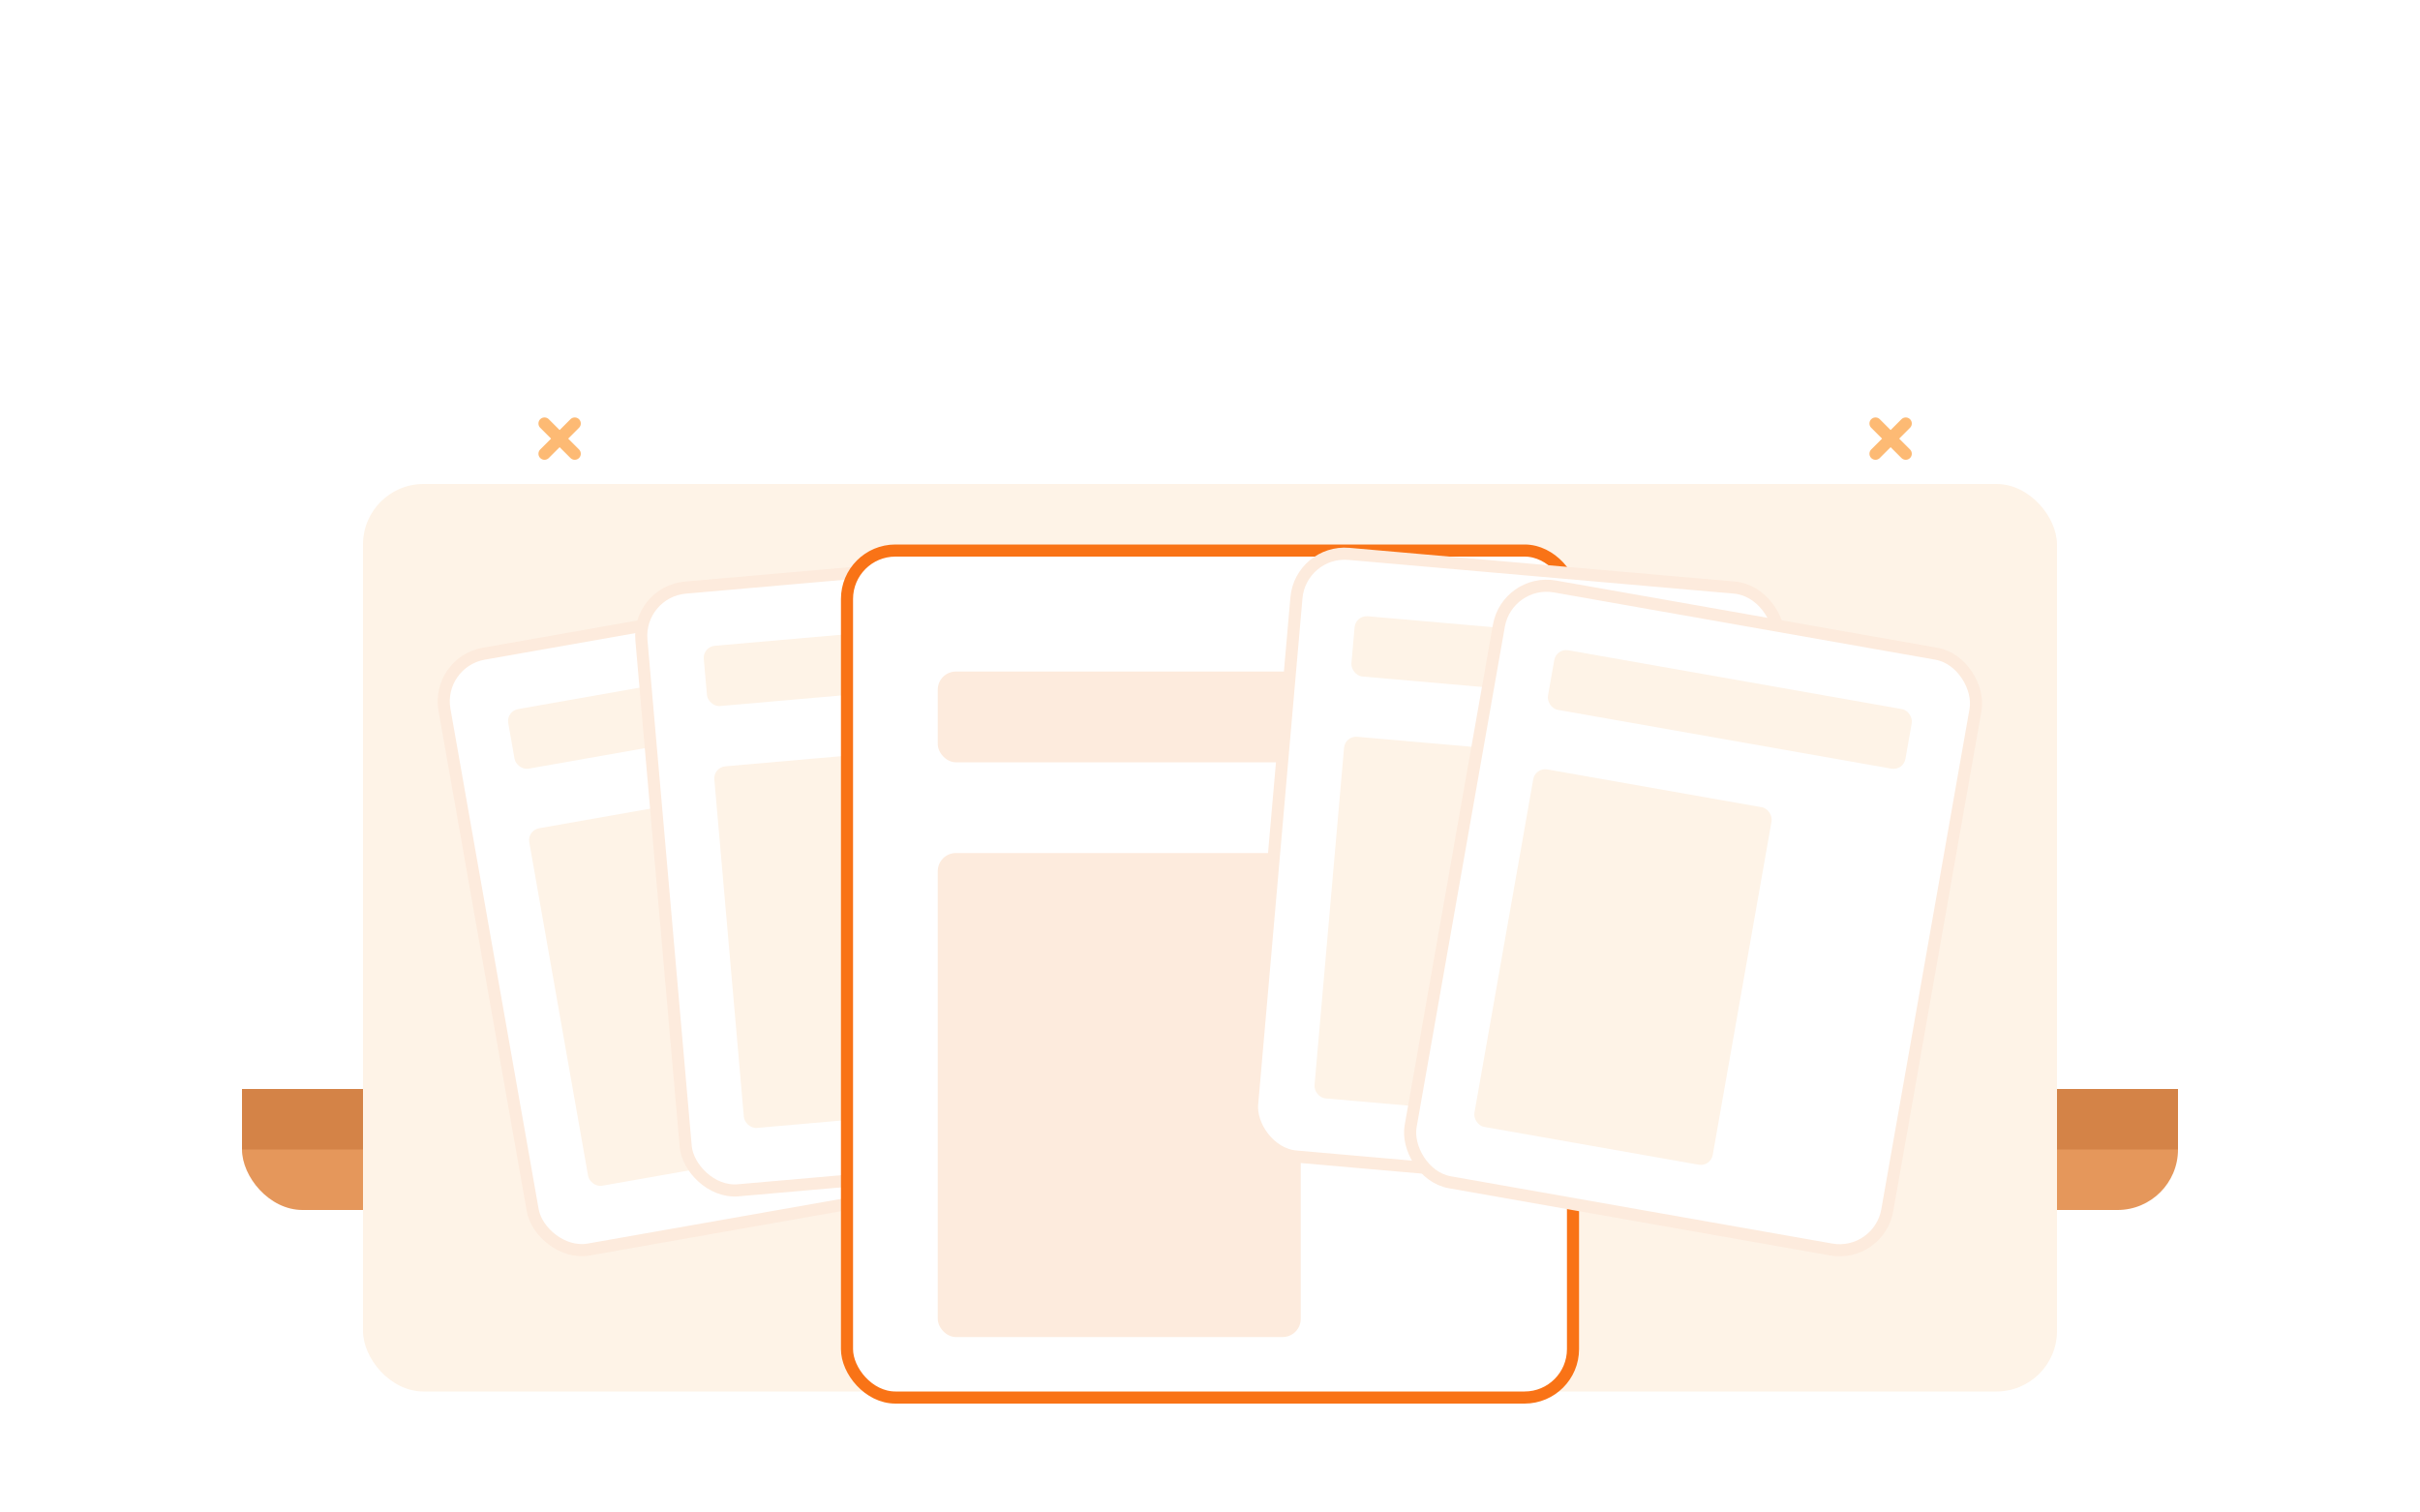 <svg width="400" height="250" viewBox="0 0 400 250" fill="none" xmlns="http://www.w3.org/2000/svg">
<rect x="40" y="180" width="320" height="20" rx="10" fill="#E5975B"/>
<path d="M40 180H360V190H40V180Z" fill="#D48347"/>
<rect x="60" y="80" width="280" height="150" rx="10" fill="#FEF3E7"/>
<g transform="translate(-20 0) rotate(-10 150 150)">
<rect x="100" y="100" width="80" height="100" rx="8" fill="white" stroke="#FDEBDD" stroke-width="2"/>
<rect x="110" y="110" width="60" height="10" rx="2" fill="#FEF3E7"/>
<rect x="110" y="130" width="40" height="60" rx="2" fill="#FEF3E7"/>
</g>
<g transform="translate(-10 0) rotate(-5 150 150)">
<rect x="120" y="95" width="80" height="100" rx="8" fill="white" stroke="#FDEBDD" stroke-width="2"/>
<rect x="130" y="105" width="60" height="10" rx="2" fill="#FEF3E7"/>
<rect x="130" y="125" width="40" height="60" rx="2" fill="#FEF3E7"/>
</g>
<g filter="url(#filter0_d_101_3)">
<rect x="140" y="90" width="120" height="140" rx="8" fill="white" stroke="#F97316" stroke-width="2"/>
<rect x="155" y="110" width="90" height="15" rx="3" fill="#FDEBDD"/>
<rect x="155" y="140" width="60" height="80" rx="3" fill="#FDEBDD"/>
<path d="M225 99L231 105" stroke="#34D399" stroke-width="3" stroke-linecap="round"/>
<path d="M231 99L225 105" stroke="#34D399" stroke-width="3" stroke-linecap="round"/>
</g>
<g transform="translate(10 0) rotate(5 250 150)">
<rect x="200" y="95" width="80" height="100" rx="8" fill="white" stroke="#FDEBDD" stroke-width="2"/>
<rect x="210" y="105" width="60" height="10" rx="2" fill="#FEF3E7"/>
<rect x="210" y="125" width="40" height="60" rx="2" fill="#FEF3E7"/>
</g>
<g transform="translate(20 0) rotate(10 250 150)">
<rect x="220" y="100" width="80" height="100" rx="8" fill="white" stroke="#FDEBDD" stroke-width="2"/>
<rect x="230" y="110" width="60" height="10" rx="2" fill="#FEF3E7"/>
<rect x="230" y="130" width="40" height="60" rx="2" fill="#FEF3E7"/>
</g>
<path d="M310 75L315 70" stroke="#FDBA74" stroke-width="2" stroke-linecap="round"/>
<path d="M315 75L310 70" stroke="#FDBA74" stroke-width="2" stroke-linecap="round"/>
<path d="M90 75L95 70" stroke="#FDBA74" stroke-width="2" stroke-linecap="round"/>
<path d="M95 75L90 70" stroke="#FDBA74" stroke-width="2" stroke-linecap="round"/>
<defs>
<filter id="filter0_d_101_3" x="135" y="86" width="130" height="150" filterUnits="userSpaceOnUse" color-interpolation-filters="sRGB">
<feFlood flood-opacity="0" result="BackgroundImageFix"/>
<feColorMatrix in="SourceAlpha" type="matrix" values="0 0 0 0 0 0 0 0 0 0 0 0 0 0 0 0 0 0 127 0" result="hardAlpha"/>
<feOffset dy="1"/>
<feGaussianBlur stdDeviation="2"/>
<feColorMatrix type="matrix" values="0 0 0 0 0.912 0 0 0 0 0.534 0 0 0 0 0.283 0 0 0 0.2 0"/>
<feBlend mode="normal" in2="BackgroundImageFix" result="effect1_dropShadow_101_3"/>
<feBlend mode="normal" in="SourceGraphic" in2="effect1_dropShadow_101_3" result="shape"/>
</filter>
</defs>
</svg>